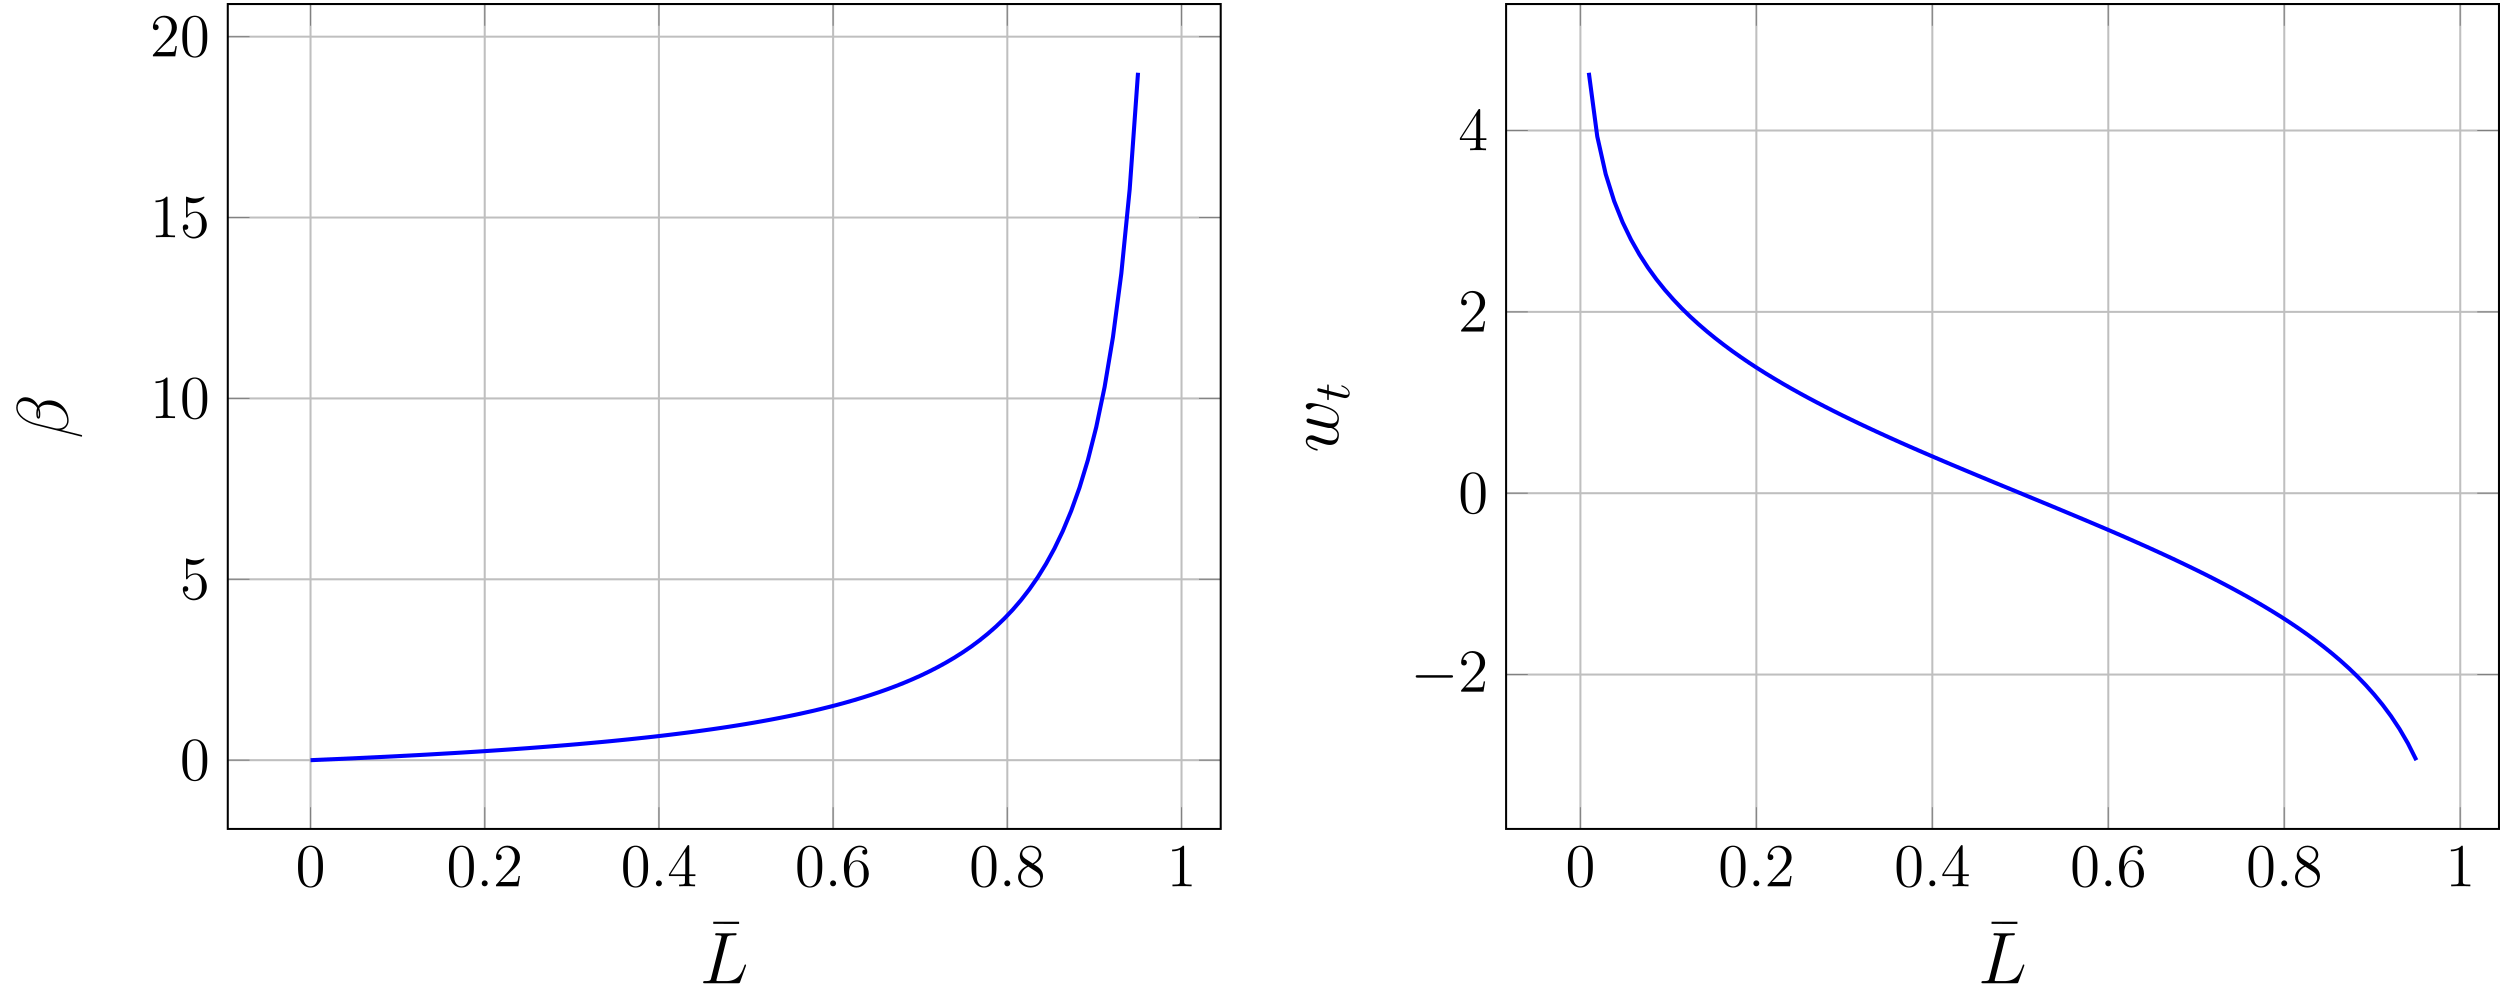 <svg xmlns="http://www.w3.org/2000/svg" xmlns:xlink="http://www.w3.org/1999/xlink" version="1.2" viewBox="0 0 489.14 195.698" height="260.931" width="652.187"><defs><symbol id="a" overflow="visible"><path d="M5.36-3.828c0-.985-.063-1.953-.5-2.86-.485-1-1.344-1.265-1.938-1.265-.688 0-1.531.344-1.985 1.344-.328.75-.453 1.5-.453 2.78 0 1.157.094 2.032.516 2.892A2.132 2.132 0 002.922.25c1.031 0 1.625-.625 1.984-1.313.422-.89.453-2.062.453-2.765zM2.921.016c-.39 0-1.172-.22-1.39-1.516-.126-.719-.126-1.625-.126-2.469 0-.984 0-1.86.188-2.562.203-.813.812-1.172 1.328-1.172.453 0 1.14.266 1.375 1.297.156.687.156 1.625.156 2.437 0 .797 0 1.703-.14 2.438C4.093-.22 3.328.016 2.921.016zm0 0"/></symbol><symbol id="c" overflow="visible"><path d="M5.266-2.016H5c-.047.204-.14.875-.25 1.063-.094.11-.766.11-1.125.11H1.406c.328-.282 1.063-1.048 1.36-1.329 1.828-1.672 2.5-2.297 2.5-3.484 0-1.375-1.094-2.297-2.485-2.297-1.375 0-2.203 1.187-2.203 2.219 0 .609.531.609.563.609.265 0 .562-.188.562-.563 0-.343-.219-.562-.562-.562-.094 0-.125 0-.157.016.22-.813.875-1.375 1.641-1.375 1.016 0 1.64.859 1.64 1.953 0 1.015-.577 1.906-1.265 2.672L.578-.281V0h4.375zm0 0"/></symbol><symbol id="d" overflow="visible"><path d="M4.313-7.781c0-.235 0-.282-.172-.282-.094 0-.125 0-.22.141L.329-2.344V-2h3.14v1.094c0 .437-.03.562-.905.562h-.235V0c.281-.031 1.219-.031 1.563-.031.328 0 1.28 0 1.562.031v-.344H5.22c-.875 0-.907-.125-.907-.562V-2h1.204v-.344H4.312zm-.782.937v4.5H.625zm0 0"/></symbol><symbol id="e" overflow="visible"><path d="M1.469-4.156c0-3.032 1.468-3.5 2.11-3.5.437 0 .874.125 1.093.484-.14 0-.594 0-.594.484 0 .266.172.5.484.5.297 0 .5-.187.5-.53 0-.626-.453-1.235-1.484-1.235-1.515 0-3.094 1.547-3.094 4.172C.484-.484 1.922.25 2.938.25 4.25.25 5.358-.89 5.358-2.438c0-1.593-1.109-2.656-2.312-2.656-1.063 0-1.453.922-1.578 1.25zM2.937-.078c-.75 0-1.109-.656-1.218-.906-.11-.313-.219-.907-.219-1.735 0-.953.422-2.14 1.5-2.14.656 0 1 .453 1.188.859.187.438.187 1.031.187 1.547 0 .61 0 1.156-.234 1.61-.297.562-.72.765-1.204.765zm0 0"/></symbol><symbol id="f" overflow="visible"><path d="M3.563-4.313c.593-.328 1.468-.875 1.468-1.875 0-1.046-1-1.765-2.11-1.765-1.171 0-2.108.875-2.108 1.969 0 .406.125.812.453 1.218.14.157.14.157.984.75C1.094-3.484.484-2.672.484-1.812.484-.532 1.704.25 2.922.25c1.328 0 2.437-.984 2.437-2.234 0-1.22-.859-1.75-1.796-2.329zM1.937-5.39c-.156-.109-.64-.421-.64-1 0-.78.812-1.265 1.625-1.265.86 0 1.625.61 1.625 1.468 0 .735-.531 1.329-1.219 1.704zM2.5-3.844l1.438.938c.312.203.874.578.874 1.297 0 .921-.921 1.53-1.89 1.53-1.016 0-1.875-.734-1.875-1.734 0-.921.672-1.671 1.453-2.03zm0 0"/></symbol><symbol id="g" overflow="visible"><path d="M3.438-7.656c0-.282 0-.297-.235-.297-.281.328-.89.766-2.11.766v.343c.266 0 .86 0 1.532-.297v6.22c0 .437-.047.577-1.094.577h-.375V0c.328-.031 1.485-.031 1.875-.031.406 0 1.547 0 1.875.031v-.344h-.375c-1.047 0-1.093-.14-1.093-.578zm0 0"/></symbol><symbol id="h" overflow="visible"><path d="M1.531-6.844a3.88 3.88 0 001.063.172c1.344 0 2.219-.984 2.219-1.156 0-.047-.032-.11-.11-.11-.016 0-.047 0-.156.047A3.987 3.987 0 013-7.562c-.781 0-1.344-.25-1.578-.344-.078-.032-.11-.032-.125-.032-.094 0-.094.079-.094.266v3.547c0 .219 0 .281.14.281.063 0 .079 0 .204-.156.328-.484.89-.766 1.484-.766.64 0 .953.579 1.047.782.203.468.219 1.062.219 1.515 0 .453 0 1.125-.344 1.672-.265.422-.719.719-1.25.719A1.838 1.838 0 01.922-1.484a.396.396 0 00.187.03c.204 0 .532-.109.532-.515 0-.343-.235-.531-.532-.531-.218 0-.53.11-.53.578C.578-.906 1.405.25 2.718.25c1.36 0 2.547-1.14 2.547-2.656 0-1.422-.97-2.61-2.22-2.61a2.08 2.08 0 00-1.515.641zm0 0"/></symbol><symbol id="b" overflow="visible"><path d="M2.203-.578a.586.586 0 00-.578-.578.576.576 0 00-.578.578c0 .344.281.578.562.578a.59.59 0 00.594-.578zm0 0"/></symbol><symbol id="i" overflow="visible"><path d="M6.031-7.984v-.422H.97v.422zm0 0"/></symbol><symbol id="j" overflow="visible"><path d="M5.266-8.688c.125-.546.171-.687 1.437-.687.375 0 .484 0 .484-.281 0-.14-.156-.14-.218-.14-.282 0-.61.03-.907.03H4.141c-.266 0-.579-.03-.86-.03-.11 0-.265 0-.265.265 0 .156.125.156.343.156.875 0 .875.11.875.266 0 .03 0 .109-.062.328L2.234-1.062c-.125.5-.156.64-1.156.64-.281 0-.422 0-.422.266C.656 0 .75 0 1.031 0h6.422c.328 0 .328-.016.438-.266L9-3.328c.016-.078.047-.156.047-.203a.14.14 0 00-.14-.14c-.016 0-.079 0-.11.062-.031.015-.031.03-.14.312-.47 1.266-1.11 2.875-3.532 2.875H3.75c-.203 0-.234 0-.328-.016-.156 0-.172-.03-.172-.156 0-.094.031-.187.063-.312zm0 0"/></symbol><symbol id="k" overflow="visible"><path d="M-8.344-8.125c-.86 0-1.765.734-1.765 2.047 0 1.844 2.265 3.016 3.75 3.39l9 2.266c.109.031.14-.047.14-.125 0-.094-.015-.172-.078-.187l-4.015-1C-.516-1.875.14-2.672.14-3.516.14-5.562-1.47-7.5-3.594-7.5c-.547 0-1.094.125-1.562.422-.266.172-.469.39-.64.625-.548-1.031-1.423-1.672-2.548-1.672zm2.531 2.5c.094.234.125.469.125.734 0 .204 0 .391-.078.641-.093-.14-.125-.36-.125-.656 0-.25.032-.516.079-.719zm-2.671-1.75c.796 0 1.937.39 2.468 1.328-.093.266-.171.64-.171.953 0 .297-.016 1.157.437 1.157.39 0 .344-.782.344-1.032 0-.36-.094-.703-.188-1.047.375-.453.86-.656 1.578-.656.829 0 1.5.234 2.125.5 1.063.484 1.75 1.594 1.75 2.594C-.14-2.531-.969-2-1.953-2c-.125 0-.313 0-.531-.047l-3.766-.937c-1.89-.47-3.578-1.672-3.578-3.063 0-1.031.719-1.328 1.344-1.328zm0 0"/></symbol><symbol id="p" overflow="visible"><path d="M-.875-4.938C-.015-5.25.141-6.14.141-6.688c0-1.093-.938-1.734-1.938-2.14-.828-.328-2.719-.86-3.562-.86-.875 0-.97.454-.97.579 0 .343.345.656.641.656a.399.399 0 00.329-.172c.125-.125.515-.5 1.25-.5.5 0 1.843.406 2.515.703.875.406 1.453.938 1.453 1.688 0 .796-.609 1.046-1.265 1.046-.422 0-.922-.125-1.157-.171l-2.421-.61c-.282-.078-.782-.203-.844-.203-.203 0-.36.172-.36.39 0 .423.36.516.704.595.562.156 2.984.75 3.296.812.25.063.407.063.72.063.343 0 .89.453.921.468.156.157.406.39.406.828 0 1.141-1.078 1.141-1.328 1.141-.453 0-1.078-.11-2.797-.75-.437-.172-.625-.25-.906-.25-.61 0-1.156.438-1.156 1.14C-6.328-.921-4.25-.39-4.125-.39-4.078-.39-4-.437-4-.547c0-.125-.063-.14-.266-.203-1.25-.36-1.765-.906-1.765-1.438 0-.156 0-.374.468-.374.063 0 .375 0 1 .234 1.797.672 2.375.828 2.922.828C-.125-1.5.141-2.734.141-3.469c0-.25 0-.89-1.016-1.469zm0 0"/></symbol><symbol id="o" overflow="visible"><path d="M7.875-2.75c.203 0 .422 0 .422-.234 0-.25-.219-.25-.422-.25H1.406c-.203 0-.422 0-.422.25 0 .234.22.234.422.234zm0 0"/></symbol><symbol id="q" overflow="visible"><path d="M-3.984-2.047v-.937c0-.204 0-.313-.204-.313-.109 0-.109.11-.109.281v.875c-1.422-.359-1.61-.406-1.672-.406-.172 0-.265.125-.265.297 0 .031 0 .313.359.39l1.578.391v.938c0 .203 0 .297.188.297.125 0 .125-.078.125-.282v-.875c2.828.72 3 .766 3.171.766.547 0 .922-.375.922-.922 0-1.016-1.453-1.578-1.53-1.578-.11 0-.11.078-.11.11 0 .093.031.109.14.156 1.047.421 1.282.953 1.282 1.296 0 .204-.125.313-.454.313-.25 0-.312-.031-.484-.063zm0 0"/></symbol><clipPath id="l"><path d="M294 25h195.14v108H294zm0 0"/></clipPath><clipPath id="m"><path d="M294 25h195.14v108H294zm0 0"/></clipPath><clipPath id="n"><path d="M294 0h195.14v163H294zm0 0"/></clipPath></defs><path d="M60.758 162.184V.789M94.84 162.184V.789m34.082 161.395V.789m34.082 161.395V.789m34.082 161.395V.789m34.086 161.395V.789M44.566 148.734H238.84m-194.274-35.39H238.84M44.566 77.954H238.84M44.566 42.562H238.84M44.566 7.172H238.84" fill="none" stroke="#bfbfbf" stroke-width=".399" stroke-miterlimit="10"/><path d="M60.758 162.184v-4.25m34.082 4.25v-4.25m34.082 4.25v-4.25m34.082 4.25v-4.25m34.082 4.25v-4.25m34.086 4.25v-4.25M60.758.789v4.25M94.84.79v4.25M128.922.79v4.25M163.004.79v4.25M197.086.79v4.25M231.172.79v4.25M44.566 148.734h4.25m-4.25-35.39h4.25m-4.25-35.39h4.25m-4.25-35.391h4.25m-4.25-35.391h4.25M238.84 148.734h-4.25m4.25-35.39h-4.25m4.25-35.39h-4.25m4.25-35.391h-4.25m4.25-35.391h-4.25" fill="none" stroke="#7f7f7f" stroke-width=".199" stroke-miterlimit="10"/><path d="M44.566 162.184V.789H238.84v161.395zm0 0" fill="none" stroke="#000" stroke-width=".399" stroke-miterlimit="10"/><use height="100%" width="100%" y="173.409" x="57.83" xlink:href="#a"/><use height="100%" width="100%" y="173.409" x="87.36" xlink:href="#a"/><use height="100%" width="100%" y="173.409" x="93.213" xlink:href="#b"/><use height="100%" width="100%" y="173.409" x="96.464" xlink:href="#c"/><use height="100%" width="100%" y="173.409" x="121.442" xlink:href="#a"/><use height="100%" width="100%" y="173.409" x="127.295" xlink:href="#b"/><use height="100%" width="100%" y="173.409" x="130.547" xlink:href="#d"/><use height="100%" width="100%" y="173.409" x="155.524" xlink:href="#a"/><use height="100%" width="100%" y="173.409" x="161.377" xlink:href="#b"/><use height="100%" width="100%" y="173.409" x="164.629" xlink:href="#e"/><use height="100%" width="100%" y="173.409" x="189.607" xlink:href="#a"/><use height="100%" width="100%" y="173.409" x="195.46" xlink:href="#b"/><use height="100%" width="100%" y="173.409" x="198.711" xlink:href="#f"/><use height="100%" width="100%" y="173.409" x="228.241" xlink:href="#g"/><use height="100%" width="100%" y="152.586" x="35.193" xlink:href="#a"/><use height="100%" width="100%" y="117.196" x="35.193" xlink:href="#h"/><use height="100%" width="100%" y="81.805" x="29.34" xlink:href="#g"/><use height="100%" width="100%" y="81.805" x="35.193" xlink:href="#a"/><use height="100%" width="100%" y="46.415" x="29.34" xlink:href="#g"/><use height="100%" width="100%" y="46.415" x="35.193" xlink:href="#h"/><use height="100%" width="100%" y="11.024" x="29.34" xlink:href="#c"/><use height="100%" width="100%" y="11.024" x="35.193" xlink:href="#a"/><path d="M60.758 148.734l1.633-.07 1.636-.07 1.633-.07 1.637-.07 1.637-.075 1.632-.078 3.274-.156 1.633-.079 1.636-.082 1.637-.086 1.633-.085 1.637-.086 1.632-.09 3.274-.188 1.633-.094 1.636-.097 1.637-.102 1.633-.101 1.637-.106 1.636-.11 1.633-.109 1.637-.113 1.633-.117 1.636-.117 1.637-.125 1.633-.125 1.637-.13 1.636-.132 1.633-.133 1.637-.14 1.633-.145 3.273-.297 1.633-.156 3.273-.328 1.633-.172 1.637-.176 1.637-.18 1.632-.187 1.637-.195 1.633-.2 1.637-.207 1.636-.214 1.633-.223 1.637-.227 1.637-.238 1.633-.246 1.636-.258 1.637-.265 1.633-.274 1.637-.289 1.632-.297 1.637-.312 1.637-.325 1.633-.335 1.636-.356 1.637-.367 1.633-.387 1.637-.406 1.636-.422 1.633-.445 1.637-.469 1.633-.492 1.636-.52 1.637-.547 1.633-.578 1.637-.613 1.636-.648 1.633-.692 1.637-.73 1.637-.785 1.632-.836 1.637-.895 1.633-.96 1.637-1.036 1.636-1.113 1.633-1.211 1.637-1.313 1.637-1.43 1.632-1.566 1.637-1.719 1.637-1.902 1.633-2.11 1.636-2.35 1.633-2.645 1.637-2.993 1.637-3.414 1.632-3.925 1.637-4.575 1.637-5.39 1.633-6.442 1.636-7.843 1.633-9.758 1.637-12.461 1.637-16.473 1.632-22.797" fill="none" stroke="#00f" stroke-width=".797" stroke-miterlimit="10"/><use height="100%" width="100%" y="188.751" x="138.58" xlink:href="#i"/><use height="100%" width="100%" y="192.377" x="136.923" xlink:href="#j"/><use height="100%" width="100%" y="85.85" x="13.283" xlink:href="#k"/><path d="M309.215 162.184V.789m34.426 161.395V.789m34.43 161.395V.789M412.5 162.184V.789m34.43 161.395V.789m34.43 161.395V.789" fill="none" stroke="#bfbfbf" stroke-width=".399" stroke-miterlimit="10"/><g clip-path="url(#l)"><path d="M294.676 131.98H488.94M294.676 96.5H488.94M294.676 61.02H488.94M294.676 25.535H488.94" fill="none" stroke="#bfbfbf" stroke-width=".399" stroke-miterlimit="10"/></g><path d="M309.215 162.184v-4.25m34.426 4.25v-4.25m34.43 4.25v-4.25m34.429 4.25v-4.25m34.43 4.25v-4.25m34.43 4.25v-4.25M309.214.789v4.254M343.64.789v4.254M378.07.789v4.254M412.5.789v4.254M446.93.789v4.254M481.36.789v4.254" fill="none" stroke="#7f7f7f" stroke-width=".199" stroke-miterlimit="10"/><g clip-path="url(#m)"><path d="M294.676 131.98h4.25m-4.25-35.48h4.25m-4.25-35.48h4.25m-4.25-35.485h4.25M488.94 131.98h-4.25m4.25-35.48h-4.25m4.25-35.48h-4.25m4.25-35.485h-4.25" fill="none" stroke="#7f7f7f" stroke-width=".199" stroke-miterlimit="10"/></g><g clip-path="url(#n)"><path d="M294.676 162.184V.789H488.94v161.395zm0 0" fill="none" stroke="#000" stroke-width=".399" stroke-miterlimit="10"/></g><use height="100%" width="100%" y="173.409" x="306.286" xlink:href="#a"/><use height="100%" width="100%" y="173.409" x="336.163" xlink:href="#a"/><use height="100%" width="100%" y="173.409" x="342.016" xlink:href="#b"/><use height="100%" width="100%" y="173.409" x="345.268" xlink:href="#c"/><use height="100%" width="100%" y="173.409" x="370.592" xlink:href="#a"/><use height="100%" width="100%" y="173.409" x="376.445" xlink:href="#b"/><use height="100%" width="100%" y="173.409" x="379.697" xlink:href="#d"/><use height="100%" width="100%" y="173.409" x="405.021" xlink:href="#a"/><use height="100%" width="100%" y="173.409" x="410.874" xlink:href="#b"/><use height="100%" width="100%" y="173.409" x="414.126" xlink:href="#e"/><use height="100%" width="100%" y="173.409" x="439.45" xlink:href="#a"/><use height="100%" width="100%" y="173.409" x="445.303" xlink:href="#b"/><use height="100%" width="100%" y="173.409" x="448.555" xlink:href="#f"/><use height="100%" width="100%" y="173.409" x="478.431" xlink:href="#g"/><use height="100%" width="100%" y="135.335" x="276.004" xlink:href="#o"/><use height="100%" width="100%" y="135.335" x="285.302" xlink:href="#c"/><use height="100%" width="100%" y="100.352" x="285.302" xlink:href="#a"/><use height="100%" width="100%" y="64.871" x="285.302" xlink:href="#c"/><use height="100%" width="100%" y="29.39" x="285.302" xlink:href="#d"/><path d="M310.863 14.238l1.653 12.469 1.652 7.371 1.652 5.277 1.653 4.137 1.652 3.414 1.652 2.918 1.653 2.551 1.652 2.277 1.648 2.055 1.653 1.879 1.652 1.738 1.652 1.614 1.653 1.507 1.652 1.422 1.653 1.344 1.652 1.277 1.652 1.223 1.653 1.164 1.648 1.121 1.652 1.078 1.653 1.04 1.652 1.003 1.652.977 1.653.945 1.652.922 1.652.898 1.653.875 1.648.856 1.653.84 1.652.824 1.652.805 1.653.796 1.652.778 1.652.77 1.653.757 1.652.75 1.648.738 1.653.73 1.652.724 1.652.714 1.653.711 1.652.707 1.652.7 1.653.695 1.652.691 1.649.692 1.652.683 1.652.688 1.653.683 3.304 1.36 1.653.683 1.652.68 3.305 1.367 1.648.688 1.652.687 1.653.692 1.652.695 1.652.7 1.653.702 1.652.707 1.653.715 1.652.723 1.648.73 1.653.735 1.652.75 1.652.754 1.653.765 1.652.781 1.652.79 1.653.804 1.652.817 1.648.836 1.653.855 1.652.871 1.653.895 1.652.914 1.652.941 1.653.969 1.652 1 1.652 1.027 1.653 1.074 1.648 1.11 1.652 1.156 1.653 1.207 1.652 1.266 1.652 1.328 1.653 1.406 1.652 1.488 1.652 1.59 1.653 1.711 1.648 1.848 1.653 2.015 1.652 2.223 1.652 2.488 1.653 2.832 1.652 3.293" fill="none" stroke="#00f" stroke-width=".797" stroke-miterlimit="10"/><use height="100%" width="100%" y="188.751" x="388.686" xlink:href="#i"/><g><use height="100%" width="100%" y="192.377" x="387.029" xlink:href="#j"/></g><g><use height="100%" width="100%" y="88.556" x="261.818" xlink:href="#p"/></g><g><use height="100%" width="100%" y="78.514" x="263.97" xlink:href="#q"/></g></svg>